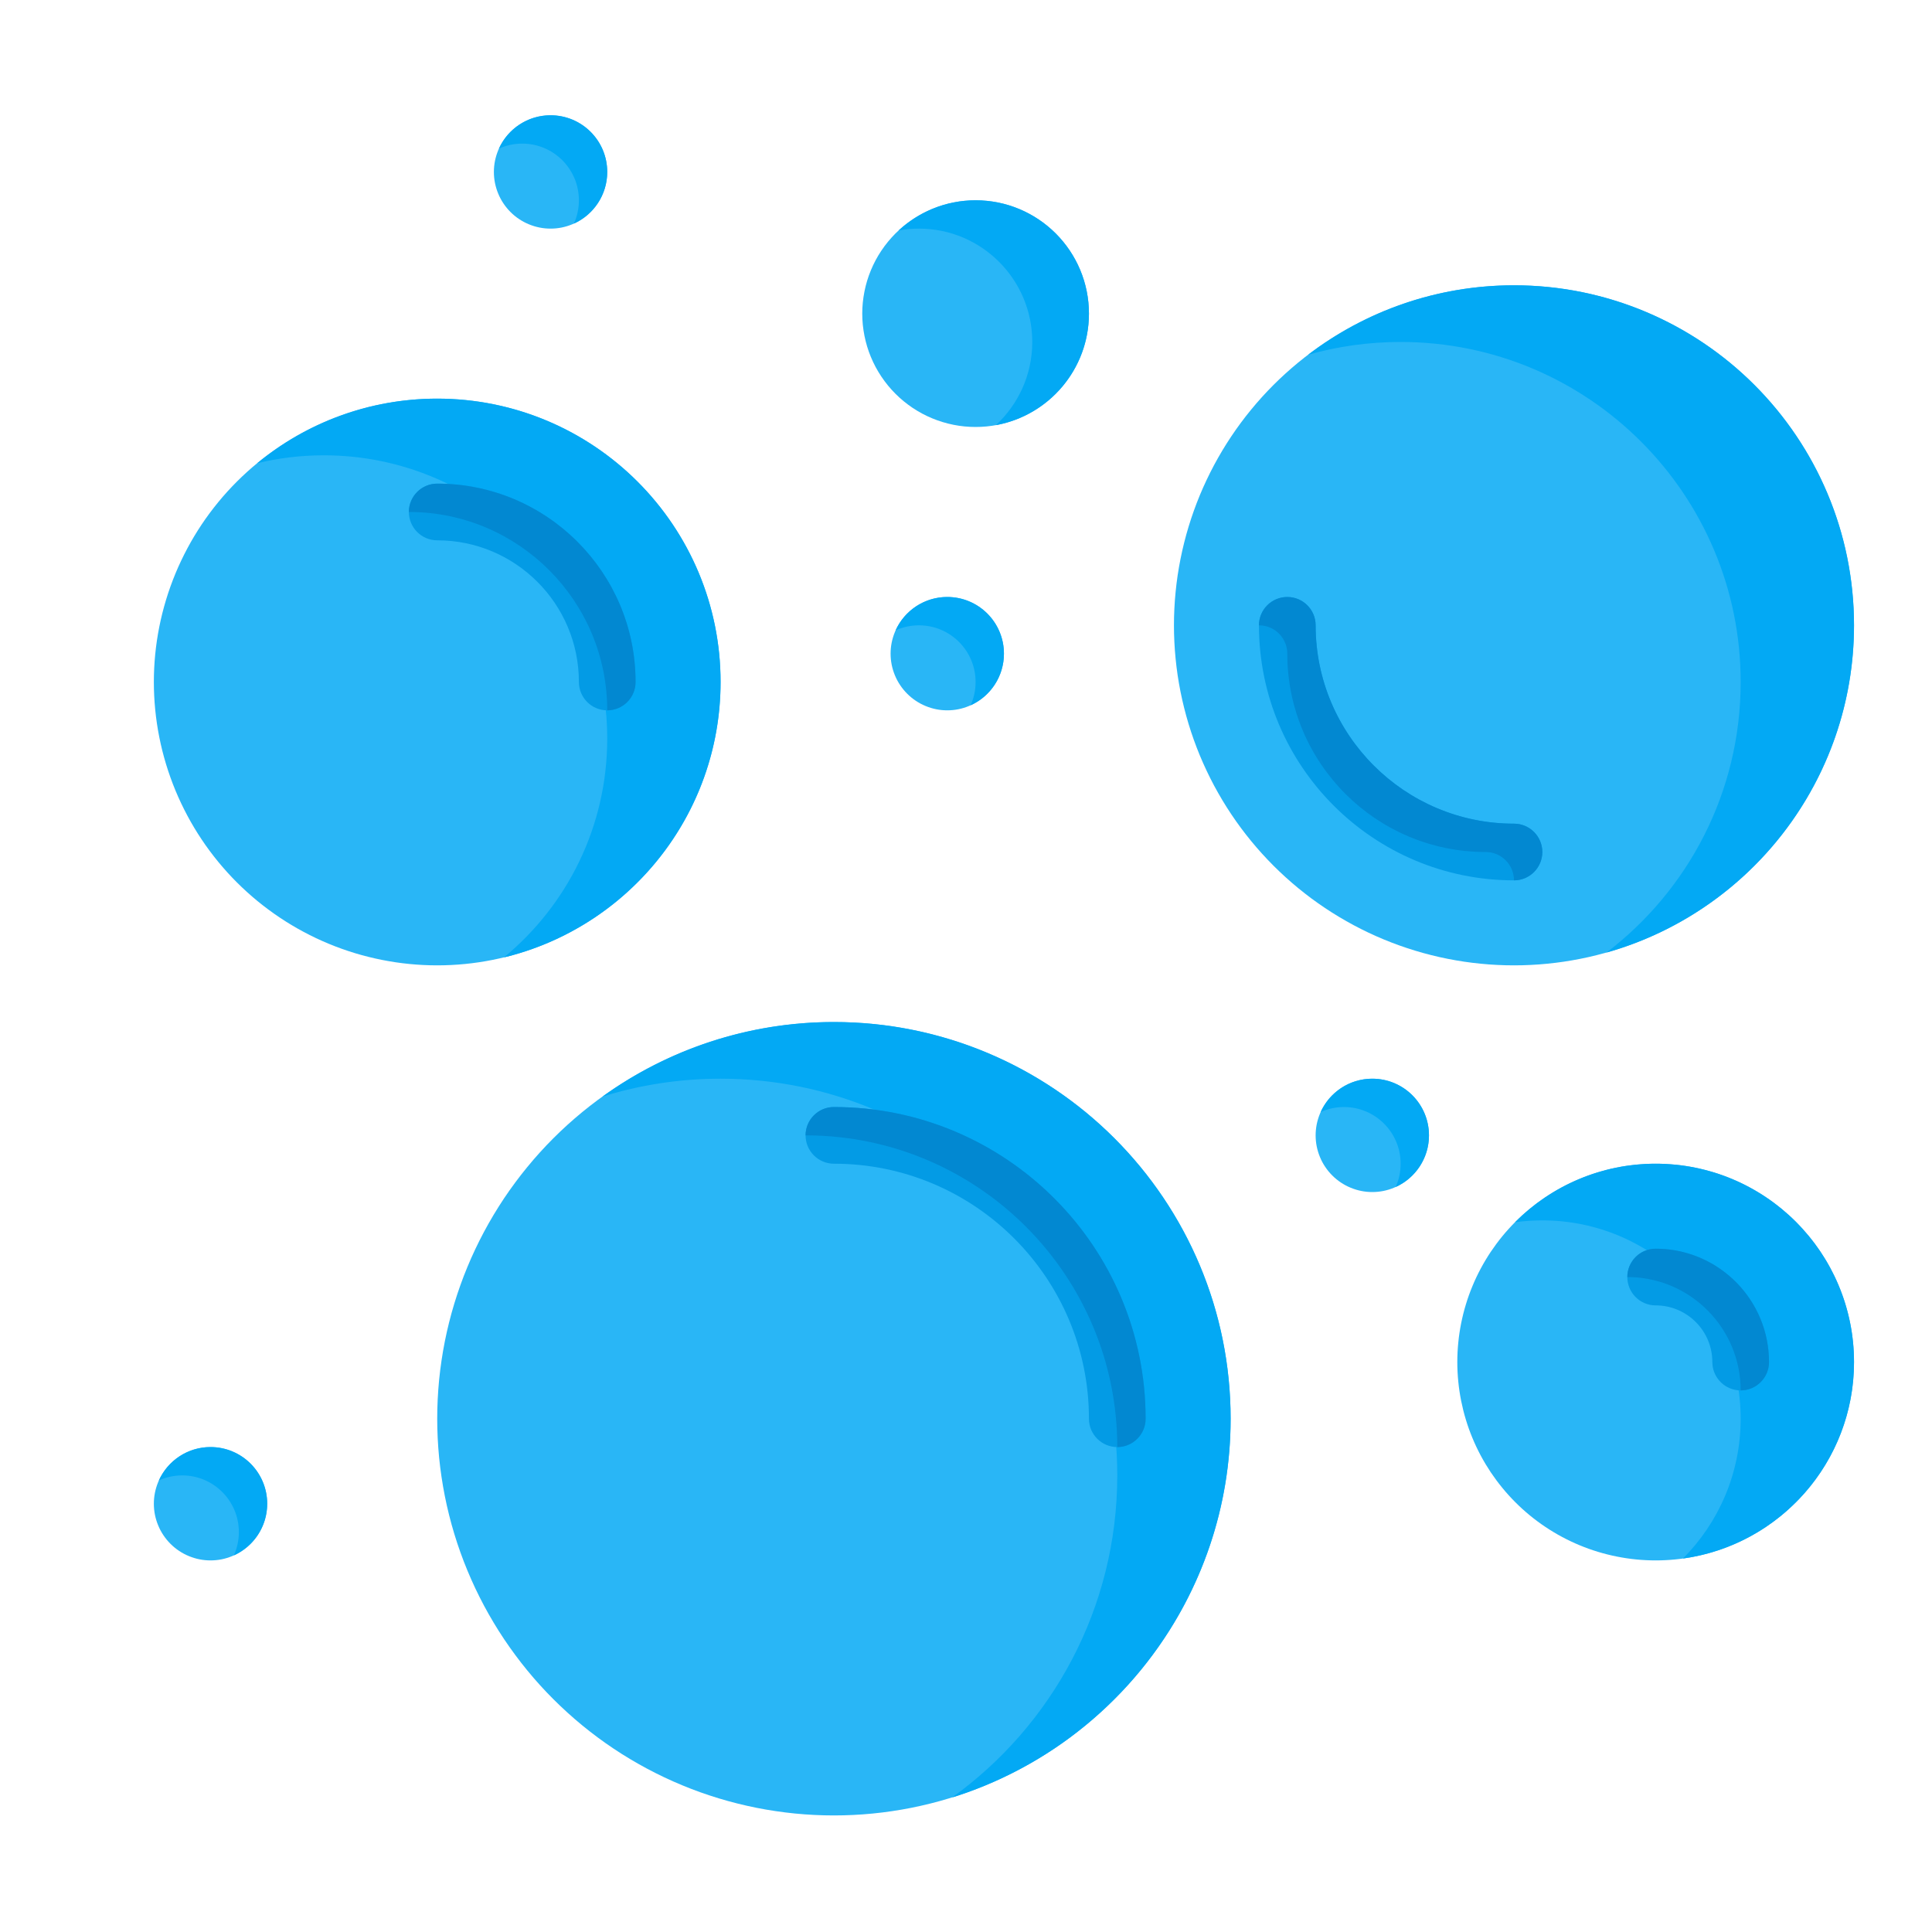 <svg xmlns="http://www.w3.org/2000/svg" xmlns:xlink="http://www.w3.org/1999/xlink" width="500" zoomAndPan="magnify" viewBox="0 0 375 375" height="500" preserveAspectRatio="xMidYMid meet" version="1.0"><defs><clipPath id="df52de0eaa"><path d="M 29.863 77 L 140 77 L 140 188 L 29.863 188 Z M 29.863 77 " clip-rule="nonzero"/></clipPath><clipPath id="497b6f158d"><path d="M 227 55 L 359.863 55 L 359.863 188 L 227 188 Z M 227 55 " clip-rule="nonzero"/></clipPath><clipPath id="1c14a84144"><path d="M 253 55 L 359.863 55 L 359.863 185 L 253 185 Z M 253 55 " clip-rule="nonzero"/></clipPath><clipPath id="655d7b816e"><path d="M 84 198 L 239 198 L 239 352.375 L 84 352.375 Z M 84 198 " clip-rule="nonzero"/></clipPath><clipPath id="d416868dab"><path d="M 282 225 L 359.863 225 L 359.863 303 L 282 303 Z M 282 225 " clip-rule="nonzero"/></clipPath><clipPath id="890e4dbe87"><path d="M 294 225 L 359.863 225 L 359.863 303 L 294 303 Z M 294 225 " clip-rule="nonzero"/></clipPath><clipPath id="f56bbf0868"><path d="M 29.863 280 L 52 280 L 52 303 L 29.863 303 Z M 29.863 280 " clip-rule="nonzero"/></clipPath><clipPath id="65ae574937"><path d="M 95 22.375 L 118 22.375 L 118 45 L 95 45 Z M 95 22.375 " clip-rule="nonzero"/></clipPath><clipPath id="1c2862400a"><path d="M 96 22.375 L 118 22.375 L 118 44 L 96 44 Z M 96 22.375 " clip-rule="nonzero"/></clipPath></defs><g clip-path="url(#df52de0eaa)"><path fill="#29b6f6" d="M 139.863 132.375 C 139.863 134.176 139.777 135.973 139.602 137.766 C 139.422 139.559 139.16 141.336 138.809 143.105 C 138.457 144.871 138.02 146.617 137.496 148.34 C 136.973 150.062 136.367 151.758 135.68 153.422 C 134.988 155.086 134.219 156.711 133.371 158.301 C 132.52 159.891 131.598 161.434 130.594 162.93 C 129.594 164.43 128.523 165.875 127.379 167.266 C 126.238 168.66 125.027 169.992 123.754 171.266 C 122.48 172.539 121.148 173.746 119.758 174.891 C 118.363 176.031 116.918 177.105 115.422 178.105 C 113.922 179.105 112.379 180.031 110.793 180.879 C 109.203 181.73 107.578 182.5 105.914 183.188 C 104.25 183.879 102.555 184.484 100.832 185.008 C 99.105 185.527 97.363 185.965 95.594 186.316 C 93.828 186.668 92.047 186.934 90.254 187.109 C 88.465 187.285 86.664 187.375 84.863 187.375 C 83.062 187.375 81.266 187.285 79.473 187.109 C 77.68 186.934 75.902 186.668 74.133 186.316 C 72.367 185.965 70.621 185.527 68.898 185.008 C 67.176 184.484 65.48 183.879 63.816 183.188 C 62.152 182.5 60.527 181.73 58.938 180.879 C 57.348 180.031 55.805 179.105 54.309 178.105 C 52.812 177.105 51.367 176.031 49.973 174.891 C 48.582 173.746 47.246 172.539 45.973 171.266 C 44.699 169.992 43.492 168.66 42.348 167.266 C 41.207 165.875 40.133 164.43 39.133 162.93 C 38.133 161.434 37.207 159.891 36.359 158.301 C 35.512 156.711 34.742 155.086 34.051 153.422 C 33.363 151.758 32.758 150.062 32.234 148.34 C 31.711 146.617 31.273 144.871 30.922 143.105 C 30.57 141.336 30.305 139.559 30.129 137.766 C 29.953 135.973 29.863 134.176 29.863 132.375 C 29.863 130.574 29.953 128.777 30.129 126.984 C 30.305 125.191 30.57 123.41 30.922 121.645 C 31.273 119.879 31.711 118.133 32.234 116.41 C 32.758 114.684 33.363 112.992 34.051 111.328 C 34.742 109.664 35.512 108.035 36.359 106.449 C 37.207 104.859 38.133 103.316 39.133 101.816 C 40.133 100.32 41.207 98.875 42.348 97.484 C 43.492 96.09 44.699 94.758 45.973 93.484 C 47.246 92.211 48.582 91 49.973 89.859 C 51.367 88.715 52.812 87.645 54.309 86.645 C 55.805 85.645 57.348 84.719 58.938 83.867 C 60.527 83.02 62.152 82.25 63.816 81.562 C 65.48 80.871 67.176 80.266 68.898 79.742 C 70.621 79.219 72.367 78.781 74.133 78.43 C 75.902 78.078 77.68 77.816 79.473 77.641 C 81.266 77.461 83.062 77.375 84.863 77.375 C 86.664 77.375 88.465 77.461 90.254 77.641 C 92.047 77.816 93.828 78.078 95.594 78.43 C 97.363 78.781 99.105 79.219 100.832 79.742 C 102.555 80.266 104.25 80.871 105.914 81.562 C 107.578 82.25 109.203 83.02 110.793 83.867 C 112.379 84.719 113.922 85.645 115.422 86.645 C 116.918 87.645 118.363 88.715 119.758 89.859 C 121.148 91 122.48 92.211 123.754 93.484 C 125.027 94.758 126.238 96.09 127.379 97.484 C 128.523 98.875 129.594 100.32 130.594 101.816 C 131.598 103.316 132.52 104.859 133.371 106.449 C 134.219 108.035 134.988 109.664 135.68 111.328 C 136.367 112.992 136.973 114.684 137.496 116.41 C 138.02 118.133 138.457 119.879 138.809 121.645 C 139.16 123.41 139.422 125.191 139.602 126.984 C 139.777 128.777 139.863 130.574 139.863 132.375 Z M 139.863 132.375 " fill-opacity="1" fill-rule="nonzero"/></g><path fill="#03a9f4" d="M 49.93 89.91 C 59.434 82.078 71.605 77.375 84.863 77.375 C 115.219 77.375 139.863 102.02 139.863 132.375 C 139.863 158.273 121.922 180.016 97.801 185.84 C 110.051 175.746 117.863 160.469 117.863 143.375 C 117.863 113.02 93.219 88.375 62.863 88.375 C 58.41 88.375 54.074 88.906 49.93 89.91 Z M 49.93 89.91 " fill-opacity="1" fill-rule="evenodd"/><g clip-path="url(#497b6f158d)"><path fill="#29b6f6" d="M 359.863 121.375 C 359.863 122.453 359.84 123.535 359.785 124.613 C 359.73 125.691 359.652 126.77 359.547 127.844 C 359.441 128.918 359.309 129.988 359.148 131.059 C 358.992 132.129 358.809 133.191 358.598 134.25 C 358.387 135.309 358.148 136.363 357.887 137.41 C 357.625 138.457 357.336 139.5 357.023 140.531 C 356.711 141.566 356.371 142.594 356.008 143.609 C 355.645 144.625 355.254 145.633 354.84 146.633 C 354.426 147.629 353.988 148.617 353.527 149.594 C 353.066 150.57 352.582 151.535 352.07 152.488 C 351.562 153.438 351.031 154.379 350.477 155.305 C 349.918 156.23 349.34 157.145 348.742 158.043 C 348.141 158.941 347.52 159.824 346.875 160.691 C 346.234 161.559 345.57 162.41 344.883 163.246 C 344.199 164.078 343.492 164.898 342.766 165.699 C 342.043 166.496 341.297 167.281 340.535 168.043 C 339.77 168.809 338.988 169.551 338.188 170.277 C 337.387 171.004 336.57 171.707 335.734 172.395 C 334.898 173.078 334.047 173.742 333.18 174.387 C 332.312 175.031 331.43 175.652 330.531 176.25 C 329.633 176.852 328.723 177.43 327.797 177.984 C 326.867 178.539 325.93 179.07 324.977 179.582 C 324.023 180.09 323.059 180.574 322.082 181.039 C 321.105 181.5 320.121 181.938 319.121 182.352 C 318.125 182.766 317.117 183.152 316.098 183.516 C 315.082 183.879 314.059 184.219 313.023 184.531 C 311.988 184.848 310.949 185.133 309.902 185.395 C 308.855 185.66 307.801 185.895 306.742 186.105 C 305.68 186.316 304.617 186.5 303.551 186.66 C 302.48 186.82 301.41 186.949 300.332 187.055 C 299.258 187.164 298.184 187.242 297.102 187.293 C 296.023 187.348 294.945 187.375 293.863 187.375 C 292.785 187.375 291.703 187.348 290.625 187.293 C 289.547 187.242 288.469 187.164 287.395 187.055 C 286.32 186.949 285.25 186.82 284.18 186.66 C 283.113 186.5 282.047 186.316 280.988 186.105 C 279.93 185.895 278.875 185.66 277.828 185.395 C 276.781 185.133 275.738 184.848 274.707 184.531 C 273.672 184.219 272.648 183.879 271.629 183.516 C 270.613 183.152 269.605 182.766 268.609 182.352 C 267.609 181.938 266.621 181.5 265.645 181.039 C 264.668 180.574 263.707 180.09 262.754 179.582 C 261.801 179.07 260.859 178.539 259.934 177.984 C 259.008 177.43 258.094 176.852 257.195 176.25 C 256.301 175.652 255.418 175.031 254.547 174.387 C 253.68 173.742 252.828 173.078 251.996 172.395 C 251.16 171.707 250.344 171.004 249.543 170.277 C 248.742 169.551 247.961 168.809 247.195 168.043 C 246.434 167.281 245.688 166.496 244.961 165.695 C 244.238 164.898 243.531 164.078 242.848 163.246 C 242.16 162.41 241.496 161.559 240.852 160.691 C 240.211 159.824 239.586 158.941 238.988 158.043 C 238.387 157.145 237.809 156.23 237.254 155.305 C 236.699 154.379 236.168 153.438 235.656 152.488 C 235.148 151.535 234.664 150.57 234.203 149.594 C 233.738 148.617 233.301 147.629 232.887 146.633 C 232.477 145.633 232.086 144.625 231.723 143.609 C 231.359 142.594 231.02 141.566 230.707 140.531 C 230.395 139.5 230.105 138.457 229.844 137.41 C 229.582 136.363 229.344 135.309 229.133 134.25 C 228.922 133.191 228.738 132.129 228.578 131.059 C 228.422 129.988 228.289 128.918 228.184 127.844 C 228.078 126.77 227.996 125.691 227.945 124.613 C 227.891 123.535 227.863 122.453 227.863 121.375 C 227.863 120.293 227.891 119.215 227.945 118.137 C 227.996 117.059 228.078 115.98 228.184 114.906 C 228.289 113.832 228.422 112.758 228.578 111.691 C 228.738 110.621 228.922 109.559 229.133 108.5 C 229.344 107.438 229.582 106.387 229.844 105.336 C 230.105 104.289 230.395 103.25 230.707 102.215 C 231.02 101.184 231.359 100.156 231.723 99.141 C 232.086 98.121 232.477 97.113 232.887 96.117 C 233.301 95.121 233.738 94.133 234.203 93.156 C 234.664 92.18 235.148 91.215 235.656 90.262 C 236.168 89.309 236.699 88.371 237.254 87.445 C 237.809 86.516 238.387 85.605 238.988 84.707 C 239.586 83.809 240.211 82.926 240.852 82.059 C 241.496 81.191 242.16 80.34 242.848 79.504 C 243.531 78.668 244.238 77.852 244.961 77.051 C 245.688 76.25 246.434 75.469 247.195 74.707 C 247.961 73.941 248.742 73.195 249.543 72.473 C 250.344 71.746 251.16 71.039 251.996 70.355 C 252.828 69.672 253.68 69.008 254.547 68.363 C 255.418 67.719 256.301 67.098 257.195 66.496 C 258.094 65.898 259.008 65.32 259.934 64.766 C 260.859 64.207 261.801 63.676 262.754 63.168 C 263.707 62.66 264.668 62.172 265.645 61.711 C 266.621 61.25 267.609 60.812 268.609 60.398 C 269.605 59.984 270.613 59.598 271.629 59.234 C 272.648 58.867 273.672 58.531 274.707 58.215 C 275.738 57.902 276.781 57.613 277.828 57.352 C 278.875 57.09 279.93 56.852 280.988 56.641 C 282.047 56.434 283.113 56.246 284.18 56.09 C 285.25 55.93 286.32 55.797 287.395 55.691 C 288.469 55.586 289.547 55.508 290.625 55.453 C 291.703 55.402 292.785 55.375 293.863 55.375 C 294.945 55.375 296.023 55.402 297.102 55.453 C 298.184 55.508 299.258 55.586 300.332 55.691 C 301.41 55.797 302.48 55.93 303.551 56.09 C 304.617 56.246 305.68 56.434 306.742 56.641 C 307.801 56.852 308.855 57.09 309.902 57.352 C 310.949 57.613 311.988 57.902 313.023 58.215 C 314.059 58.531 315.082 58.867 316.098 59.234 C 317.117 59.598 318.125 59.984 319.121 60.398 C 320.121 60.812 321.105 61.25 322.082 61.711 C 323.059 62.172 324.023 62.66 324.977 63.168 C 325.93 63.676 326.867 64.207 327.797 64.766 C 328.723 65.32 329.633 65.898 330.531 66.496 C 331.43 67.098 332.312 67.719 333.18 68.363 C 334.047 69.008 334.898 69.672 335.734 70.355 C 336.57 71.039 337.387 71.746 338.188 72.473 C 338.988 73.195 339.77 73.941 340.535 74.707 C 341.297 75.469 342.043 76.25 342.766 77.051 C 343.492 77.852 344.199 78.668 344.883 79.504 C 345.57 80.34 346.234 81.191 346.875 82.059 C 347.52 82.926 348.141 83.809 348.742 84.707 C 349.34 85.605 349.918 86.516 350.477 87.445 C 351.031 88.371 351.562 89.309 352.07 90.262 C 352.582 91.215 353.066 92.18 353.527 93.156 C 353.988 94.133 354.426 95.121 354.84 96.117 C 355.254 97.113 355.645 98.121 356.008 99.141 C 356.371 100.156 356.711 101.184 357.023 102.215 C 357.336 103.25 357.625 104.289 357.887 105.336 C 358.148 106.387 358.387 107.438 358.598 108.5 C 358.809 109.559 358.992 110.621 359.148 111.691 C 359.309 112.758 359.441 113.832 359.547 114.906 C 359.652 115.98 359.73 117.059 359.785 118.137 C 359.84 119.215 359.863 120.293 359.863 121.375 Z M 359.863 121.375 " fill-opacity="1" fill-rule="nonzero"/></g><g clip-path="url(#1c14a84144)"><path fill="#03a9f4" d="M 253.918 68.848 C 265.008 60.395 278.855 55.375 293.863 55.375 C 330.293 55.375 359.863 84.949 359.863 121.375 C 359.863 151.582 339.531 177.074 311.812 184.898 C 327.645 172.836 337.863 153.793 337.863 132.375 C 337.863 95.949 308.293 66.375 271.863 66.375 C 265.645 66.375 259.621 67.238 253.918 68.848 Z M 253.918 68.848 " fill-opacity="1" fill-rule="evenodd"/></g><g clip-path="url(#655d7b816e)"><path fill="#29b6f6" d="M 238.863 275.375 C 238.863 276.633 238.832 277.895 238.773 279.152 C 238.711 280.41 238.617 281.668 238.492 282.922 C 238.371 284.176 238.215 285.426 238.031 286.672 C 237.848 287.918 237.633 289.16 237.387 290.395 C 237.141 291.633 236.863 292.863 236.559 294.082 C 236.25 295.305 235.914 296.52 235.551 297.727 C 235.184 298.934 234.789 300.129 234.363 301.316 C 233.938 302.5 233.484 303.676 233.004 304.84 C 232.52 306.004 232.012 307.156 231.473 308.297 C 230.934 309.434 230.367 310.559 229.773 311.672 C 229.18 312.785 228.559 313.879 227.91 314.961 C 227.262 316.043 226.59 317.105 225.887 318.152 C 225.188 319.199 224.461 320.23 223.711 321.242 C 222.961 322.254 222.188 323.25 221.387 324.223 C 220.586 325.195 219.766 326.152 218.918 327.086 C 218.07 328.02 217.203 328.93 216.312 329.82 C 215.422 330.711 214.508 331.582 213.574 332.426 C 212.641 333.273 211.688 334.098 210.715 334.895 C 209.738 335.695 208.746 336.469 207.734 337.223 C 206.723 337.973 205.691 338.699 204.645 339.398 C 203.598 340.098 202.531 340.773 201.449 341.418 C 200.371 342.066 199.273 342.688 198.164 343.281 C 197.051 343.875 195.926 344.441 194.785 344.98 C 193.648 345.52 192.496 346.031 191.332 346.512 C 190.168 346.996 188.992 347.449 187.805 347.875 C 186.617 348.297 185.422 348.691 184.215 349.059 C 183.012 349.426 181.797 349.762 180.574 350.066 C 179.352 350.371 178.121 350.648 176.887 350.895 C 175.652 351.141 174.41 351.355 173.164 351.539 C 171.918 351.727 170.668 351.879 169.41 352.004 C 168.156 352.129 166.902 352.219 165.645 352.281 C 164.383 352.344 163.125 352.375 161.863 352.375 C 160.605 352.375 159.344 352.344 158.086 352.281 C 156.828 352.219 155.57 352.129 154.316 352.004 C 153.062 351.879 151.812 351.727 150.566 351.539 C 149.32 351.355 148.078 351.141 146.844 350.895 C 145.605 350.648 144.379 350.371 143.156 350.066 C 141.934 349.762 140.719 349.426 139.512 349.059 C 138.309 348.691 137.109 348.297 135.926 347.875 C 134.738 347.449 133.562 346.996 132.398 346.512 C 131.234 346.031 130.082 345.52 128.941 344.98 C 127.805 344.441 126.68 343.875 125.566 343.281 C 124.457 342.688 123.359 342.066 122.277 341.418 C 121.199 340.773 120.133 340.098 119.086 339.398 C 118.039 338.699 117.008 337.973 115.996 337.223 C 114.984 336.469 113.992 335.695 113.016 334.895 C 112.043 334.098 111.09 333.273 110.156 332.426 C 109.223 331.582 108.309 330.711 107.418 329.82 C 106.527 328.93 105.656 328.02 104.812 327.086 C 103.965 326.152 103.141 325.195 102.344 324.223 C 101.543 323.25 100.77 322.254 100.02 321.242 C 99.266 320.23 98.543 319.199 97.84 318.152 C 97.141 317.105 96.469 316.043 95.82 314.961 C 95.172 313.879 94.551 312.785 93.957 311.672 C 93.363 310.559 92.797 309.434 92.258 308.297 C 91.719 307.156 91.207 306.004 90.727 304.84 C 90.242 303.676 89.789 302.5 89.367 301.316 C 88.941 300.129 88.547 298.934 88.18 297.727 C 87.816 296.52 87.477 295.305 87.172 294.082 C 86.867 292.863 86.59 291.633 86.344 290.395 C 86.098 289.16 85.883 287.918 85.699 286.672 C 85.512 285.426 85.359 284.176 85.234 282.922 C 85.113 281.668 85.02 280.41 84.957 279.152 C 84.895 277.895 84.863 276.633 84.863 275.375 C 84.863 274.113 84.895 272.855 84.957 271.598 C 85.02 270.336 85.113 269.082 85.234 267.828 C 85.359 266.574 85.512 265.324 85.699 264.074 C 85.883 262.828 86.098 261.59 86.344 260.352 C 86.59 259.117 86.867 257.887 87.172 256.664 C 87.477 255.441 87.816 254.227 88.18 253.023 C 88.547 251.816 88.941 250.621 89.367 249.434 C 89.789 248.246 90.242 247.07 90.727 245.906 C 91.207 244.742 91.719 243.59 92.258 242.453 C 92.797 241.312 93.363 240.188 93.957 239.078 C 94.551 237.965 95.172 236.871 95.82 235.789 C 96.469 234.707 97.141 233.645 97.84 232.594 C 98.543 231.547 99.266 230.52 100.02 229.504 C 100.77 228.492 101.543 227.5 102.344 226.527 C 103.141 225.551 103.965 224.598 104.812 223.664 C 105.656 222.73 106.527 221.816 107.418 220.926 C 108.309 220.035 109.223 219.168 110.156 218.32 C 111.09 217.477 112.043 216.652 113.016 215.852 C 113.992 215.055 114.984 214.277 115.996 213.527 C 117.008 212.777 118.039 212.051 119.086 211.352 C 120.133 210.652 121.199 209.977 122.277 209.328 C 123.359 208.68 124.457 208.059 125.566 207.465 C 126.68 206.871 127.805 206.305 128.941 205.766 C 130.082 205.227 131.234 204.719 132.398 204.234 C 133.562 203.754 134.738 203.301 135.926 202.875 C 137.109 202.449 138.309 202.055 139.512 201.691 C 140.719 201.324 141.934 200.988 143.156 200.684 C 144.379 200.375 145.605 200.102 146.844 199.855 C 148.078 199.609 149.32 199.395 150.566 199.207 C 151.812 199.023 153.062 198.867 154.316 198.746 C 155.57 198.621 156.828 198.527 158.086 198.469 C 159.344 198.406 160.605 198.375 161.863 198.375 C 163.125 198.375 164.383 198.406 165.645 198.469 C 166.902 198.527 168.156 198.621 169.41 198.746 C 170.668 198.867 171.918 199.023 173.164 199.207 C 174.41 199.395 175.652 199.609 176.887 199.855 C 178.121 200.102 179.352 200.375 180.574 200.684 C 181.797 200.988 183.012 201.324 184.215 201.691 C 185.422 202.055 186.617 202.449 187.805 202.875 C 188.992 203.301 190.168 203.754 191.332 204.234 C 192.496 204.719 193.648 205.227 194.785 205.766 C 195.926 206.305 197.051 206.871 198.164 207.465 C 199.273 208.059 200.371 208.68 201.449 209.328 C 202.531 209.977 203.598 210.652 204.645 211.352 C 205.691 212.051 206.723 212.777 207.734 213.527 C 208.746 214.277 209.738 215.055 210.715 215.852 C 211.688 216.652 212.641 217.477 213.574 218.32 C 214.508 219.168 215.422 220.035 216.312 220.926 C 217.203 221.816 218.07 222.73 218.918 223.664 C 219.766 224.598 220.586 225.551 221.387 226.527 C 222.188 227.5 222.961 228.492 223.711 229.504 C 224.461 230.52 225.188 231.547 225.887 232.594 C 226.59 233.645 227.262 234.707 227.91 235.789 C 228.559 236.871 229.18 237.965 229.773 239.078 C 230.367 240.188 230.934 241.312 231.473 242.453 C 232.012 243.59 232.52 244.742 233.004 245.906 C 233.484 247.07 233.938 248.246 234.363 249.434 C 234.789 250.621 235.184 251.816 235.551 253.023 C 235.914 254.227 236.25 255.441 236.559 256.664 C 236.863 257.887 237.141 259.117 237.387 260.352 C 237.633 261.59 237.848 262.828 238.031 264.074 C 238.215 265.324 238.371 266.574 238.492 267.828 C 238.617 269.082 238.711 270.336 238.773 271.598 C 238.832 272.855 238.863 274.113 238.863 275.375 Z M 238.863 275.375 " fill-opacity="1" fill-rule="nonzero"/></g><path fill="#03a9f4" d="M 116.934 212.852 C 129.586 203.742 145.105 198.375 161.863 198.375 C 204.363 198.375 238.863 232.875 238.863 275.375 C 238.863 309.887 216.109 339.125 184.793 348.898 C 204.211 334.918 216.863 312.109 216.863 286.375 C 216.863 243.875 182.363 209.375 139.863 209.375 C 131.879 209.375 124.18 210.59 116.934 212.852 Z M 116.934 212.852 " fill-opacity="1" fill-rule="evenodd"/><g clip-path="url(#d416868dab)"><path fill="#29b6f6" d="M 359.863 264.375 C 359.863 265.637 359.805 266.895 359.68 268.148 C 359.555 269.402 359.371 270.648 359.125 271.887 C 358.879 273.121 358.574 274.344 358.207 275.551 C 357.84 276.758 357.418 277.941 356.934 279.109 C 356.453 280.273 355.914 281.41 355.32 282.523 C 354.723 283.637 354.078 284.715 353.375 285.766 C 352.676 286.812 351.926 287.824 351.125 288.797 C 350.324 289.773 349.48 290.707 348.59 291.598 C 347.695 292.488 346.762 293.336 345.789 294.137 C 344.812 294.934 343.801 295.684 342.754 296.387 C 341.707 297.086 340.625 297.734 339.512 298.328 C 338.402 298.922 337.262 299.461 336.098 299.945 C 334.934 300.426 333.746 300.852 332.539 301.215 C 331.336 301.582 330.113 301.887 328.875 302.133 C 327.641 302.379 326.395 302.566 325.137 302.688 C 323.883 302.812 322.625 302.875 321.363 302.875 C 320.105 302.875 318.848 302.812 317.59 302.688 C 316.336 302.566 315.09 302.379 313.855 302.133 C 312.617 301.887 311.395 301.582 310.188 301.215 C 308.98 300.852 307.797 300.426 306.633 299.945 C 305.465 299.461 304.328 298.922 303.215 298.328 C 302.105 297.734 301.023 297.086 299.977 296.387 C 298.926 295.684 297.914 294.934 296.941 294.137 C 295.965 293.336 295.031 292.488 294.141 291.598 C 293.25 290.707 292.402 289.773 291.605 288.797 C 290.805 287.824 290.055 286.812 289.352 285.766 C 288.652 284.715 288.004 283.637 287.41 282.523 C 286.816 281.41 286.277 280.273 285.797 279.109 C 285.312 277.941 284.887 276.758 284.523 275.551 C 284.156 274.344 283.852 273.121 283.605 271.887 C 283.359 270.648 283.172 269.402 283.051 268.148 C 282.926 266.895 282.863 265.637 282.863 264.375 C 282.863 263.113 282.926 261.855 283.051 260.602 C 283.172 259.348 283.359 258.102 283.605 256.863 C 283.852 255.625 284.156 254.406 284.523 253.199 C 284.887 251.992 285.312 250.805 285.797 249.641 C 286.277 248.477 286.816 247.336 287.41 246.227 C 288.004 245.113 288.652 244.035 289.352 242.984 C 290.055 241.938 290.805 240.926 291.605 239.949 C 292.402 238.977 293.25 238.043 294.141 237.152 C 295.031 236.258 295.965 235.414 296.941 234.613 C 297.914 233.812 298.926 233.062 299.977 232.363 C 301.023 231.664 302.105 231.016 303.215 230.422 C 304.328 229.824 305.465 229.289 306.633 228.805 C 307.797 228.324 308.98 227.898 310.188 227.531 C 311.395 227.168 312.617 226.859 313.855 226.613 C 315.09 226.367 316.336 226.184 317.59 226.059 C 318.848 225.938 320.105 225.875 321.363 225.875 C 322.625 225.875 323.883 225.938 325.137 226.059 C 326.395 226.184 327.641 226.367 328.875 226.613 C 330.113 226.859 331.336 227.168 332.539 227.531 C 333.746 227.898 334.934 228.324 336.098 228.805 C 337.262 229.289 338.402 229.824 339.512 230.422 C 340.625 231.016 341.707 231.664 342.754 232.363 C 343.801 233.062 344.812 233.812 345.789 234.613 C 346.762 235.414 347.695 236.258 348.59 237.152 C 349.48 238.043 350.324 238.977 351.125 239.949 C 351.926 240.926 352.676 241.938 353.375 242.984 C 354.078 244.035 354.723 245.113 355.32 246.227 C 355.914 247.336 356.453 248.477 356.934 249.641 C 357.418 250.805 357.84 251.992 358.207 253.199 C 358.574 254.406 358.879 255.625 359.125 256.863 C 359.371 258.102 359.555 259.348 359.68 260.602 C 359.805 261.855 359.863 263.113 359.863 264.375 Z M 359.863 264.375 " fill-opacity="1" fill-rule="nonzero"/></g><g clip-path="url(#890e4dbe87)"><path fill="#03a9f4" d="M 294.066 237.238 C 301.043 230.219 310.699 225.875 321.363 225.875 C 342.609 225.875 359.863 243.129 359.863 264.375 C 359.863 283.828 345.41 299.926 326.66 302.512 C 333.586 295.547 337.863 285.957 337.863 275.375 C 337.863 254.129 320.609 236.875 299.363 236.875 C 297.566 236.875 295.801 236.996 294.066 237.238 Z M 294.066 237.238 " fill-opacity="1" fill-rule="evenodd"/></g><path fill="#039be5" d="M 84.863 104.875 C 100.043 104.875 112.363 117.195 112.363 132.375 C 112.363 135.41 114.828 137.875 117.863 137.875 C 120.902 137.875 123.363 135.41 123.363 132.375 C 123.363 111.129 106.109 93.875 84.863 93.875 C 81.828 93.875 79.363 96.34 79.363 99.375 C 79.363 102.41 81.828 104.875 84.863 104.875 Z M 84.863 104.875 " fill-opacity="1" fill-rule="evenodd"/><path fill="#0288d1" d="M 79.363 99.375 L 79.613 99.375 C 100.75 99.508 117.863 116.711 117.863 137.875 L 117.938 137.875 C 120.938 137.836 123.363 135.387 123.363 132.375 C 123.363 111.129 106.109 93.875 84.863 93.875 C 81.828 93.875 79.363 96.34 79.363 99.375 Z M 79.363 99.375 " fill-opacity="1" fill-rule="evenodd"/><path fill="#039be5" d="M 293.863 159.875 C 272.617 159.875 255.363 142.621 255.363 121.375 C 255.363 118.34 252.902 115.875 249.863 115.875 C 246.828 115.875 244.363 118.34 244.363 121.375 C 244.363 148.691 266.547 170.875 293.863 170.875 C 296.902 170.875 299.363 168.41 299.363 165.375 C 299.363 162.34 296.902 159.875 293.863 159.875 Z M 293.863 159.875 " fill-opacity="1" fill-rule="evenodd"/><path fill="#0288d1" d="M 244.363 121.375 L 244.438 121.375 C 247.438 121.414 249.863 123.859 249.863 126.875 C 249.863 148.121 267.117 165.375 288.363 165.375 C 291.402 165.375 293.863 167.84 293.863 170.875 C 296.902 170.875 299.363 168.41 299.363 165.375 C 299.363 162.34 296.902 159.875 293.863 159.875 C 272.617 159.875 255.363 142.621 255.363 121.375 C 255.363 118.34 252.902 115.875 249.863 115.875 C 246.828 115.875 244.363 118.34 244.363 121.375 Z M 244.363 121.375 " fill-opacity="1" fill-rule="evenodd"/><path fill="#039be5" d="M 161.863 225.875 C 189.184 225.875 211.363 248.055 211.363 275.375 C 211.363 278.41 213.828 280.875 216.863 280.875 C 219.902 280.875 222.363 278.41 222.363 275.375 C 222.363 241.984 195.254 214.875 161.863 214.875 C 158.828 214.875 156.363 217.34 156.363 220.375 C 156.363 223.41 158.828 225.875 161.863 225.875 Z M 161.863 225.875 " fill-opacity="1" fill-rule="evenodd"/><path fill="#0288d1" d="M 156.363 220.375 L 156.754 220.375 C 189.965 220.582 216.863 247.617 216.863 280.875 L 217.008 280.875 C 219.977 280.797 222.363 278.359 222.363 275.375 C 222.363 241.984 195.254 214.875 161.863 214.875 C 158.828 214.875 156.363 217.34 156.363 220.375 Z M 156.363 220.375 " fill-opacity="1" fill-rule="evenodd"/><path fill="#039be5" d="M 321.93 242.379 L 321.363 242.375 C 318.328 242.375 315.863 244.84 315.863 247.875 C 315.863 250.91 318.328 253.375 321.363 253.375 C 327.246 253.375 332.059 258 332.348 263.809 L 332.371 264.656 C 332.52 267.562 334.922 269.875 337.863 269.875 C 340.902 269.875 343.363 267.41 343.363 264.375 C 343.363 252.422 333.812 242.684 321.93 242.379 Z M 321.93 242.379 " fill-opacity="1" fill-rule="evenodd"/><path fill="#0288d1" d="M 315.863 247.875 L 316.43 247.879 C 328.312 248.184 337.863 257.922 337.863 269.875 L 337.938 269.875 C 340.938 269.836 343.363 267.387 343.363 264.375 C 343.363 252.422 333.812 242.684 321.93 242.379 L 321.363 242.375 C 318.328 242.375 315.863 244.84 315.863 247.875 Z M 315.863 247.875 " fill-opacity="1" fill-rule="evenodd"/><path fill="#29b6f6" d="M 211.363 60.875 C 211.363 61.594 211.328 62.312 211.258 63.031 C 211.188 63.746 211.082 64.461 210.941 65.168 C 210.801 65.871 210.625 66.57 210.418 67.262 C 210.207 67.949 209.965 68.629 209.691 69.293 C 209.414 69.961 209.105 70.609 208.766 71.246 C 208.426 71.879 208.059 72.496 207.656 73.098 C 207.258 73.695 206.828 74.273 206.371 74.832 C 205.914 75.387 205.43 75.922 204.922 76.43 C 204.41 76.941 203.879 77.422 203.32 77.879 C 202.766 78.336 202.188 78.766 201.586 79.168 C 200.988 79.566 200.371 79.938 199.734 80.277 C 199.102 80.617 198.449 80.926 197.785 81.199 C 197.117 81.477 196.441 81.719 195.75 81.926 C 195.062 82.137 194.363 82.312 193.656 82.453 C 192.949 82.594 192.238 82.699 191.52 82.77 C 190.805 82.84 190.086 82.875 189.363 82.875 C 188.645 82.875 187.926 82.84 187.207 82.77 C 186.492 82.699 185.781 82.594 185.074 82.453 C 184.367 82.312 183.668 82.137 182.977 81.926 C 182.289 81.719 181.609 81.477 180.945 81.199 C 180.281 80.926 179.629 80.617 178.992 80.277 C 178.359 79.938 177.742 79.566 177.141 79.168 C 176.543 78.766 175.965 78.336 175.406 77.879 C 174.852 77.422 174.316 76.941 173.809 76.43 C 173.301 75.922 172.816 75.387 172.359 74.832 C 171.902 74.273 171.473 73.695 171.074 73.098 C 170.672 72.496 170.301 71.879 169.961 71.246 C 169.621 70.609 169.316 69.961 169.039 69.293 C 168.762 68.629 168.52 67.949 168.312 67.262 C 168.102 66.57 167.93 65.871 167.789 65.168 C 167.648 64.461 167.543 63.746 167.469 63.031 C 167.398 62.312 167.363 61.594 167.363 60.875 C 167.363 60.152 167.398 59.434 167.469 58.719 C 167.543 58 167.648 57.289 167.789 56.582 C 167.93 55.875 168.102 55.176 168.312 54.488 C 168.52 53.797 168.762 53.121 169.039 52.457 C 169.316 51.789 169.621 51.141 169.961 50.504 C 170.301 49.867 170.672 49.25 171.074 48.652 C 171.473 48.051 171.902 47.477 172.359 46.918 C 172.816 46.359 173.301 45.828 173.809 45.316 C 174.316 44.809 174.852 44.324 175.406 43.867 C 175.965 43.41 176.543 42.98 177.141 42.582 C 177.742 42.184 178.359 41.812 178.992 41.473 C 179.629 41.133 180.281 40.824 180.945 40.551 C 181.609 40.273 182.289 40.031 182.977 39.82 C 183.668 39.613 184.367 39.438 185.074 39.297 C 185.781 39.156 186.492 39.051 187.207 38.98 C 187.926 38.91 188.645 38.875 189.363 38.875 C 190.086 38.875 190.805 38.91 191.52 38.98 C 192.238 39.051 192.949 39.156 193.656 39.297 C 194.363 39.438 195.062 39.613 195.75 39.82 C 196.441 40.031 197.117 40.273 197.785 40.551 C 198.449 40.824 199.102 41.133 199.734 41.473 C 200.371 41.812 200.988 42.184 201.586 42.582 C 202.188 42.98 202.766 43.41 203.32 43.867 C 203.879 44.324 204.41 44.809 204.922 45.316 C 205.43 45.828 205.914 46.359 206.371 46.918 C 206.828 47.477 207.258 48.051 207.656 48.652 C 208.059 49.25 208.426 49.867 208.766 50.504 C 209.105 51.141 209.414 51.789 209.691 52.457 C 209.965 53.121 210.207 53.797 210.418 54.488 C 210.625 55.176 210.801 55.875 210.941 56.582 C 211.082 57.289 211.188 58 211.258 58.719 C 211.328 59.434 211.363 60.152 211.363 60.875 Z M 211.363 60.875 " fill-opacity="1" fill-rule="nonzero"/><path fill="#03a9f4" d="M 174.434 44.727 C 178.355 41.098 183.602 38.875 189.363 38.875 C 201.508 38.875 211.363 48.73 211.363 60.875 C 211.363 71.672 203.566 80.664 193.297 82.523 C 197.641 78.5 200.363 72.754 200.363 66.375 C 200.363 54.23 190.508 44.375 178.363 44.375 C 177.023 44.375 175.707 44.496 174.434 44.727 Z M 174.434 44.727 " fill-opacity="1" fill-rule="evenodd"/><path fill="#29b6f6" d="M 277.363 220.375 C 277.363 221.098 277.293 221.812 277.152 222.52 C 277.012 223.23 276.805 223.918 276.527 224.582 C 276.25 225.25 275.91 225.887 275.512 226.484 C 275.109 227.086 274.652 227.641 274.145 228.152 C 273.633 228.664 273.078 229.121 272.477 229.52 C 271.875 229.922 271.242 230.262 270.574 230.535 C 269.906 230.812 269.219 231.023 268.512 231.164 C 267.801 231.305 267.086 231.375 266.363 231.375 C 265.641 231.375 264.926 231.305 264.219 231.164 C 263.512 231.023 262.824 230.812 262.156 230.535 C 261.488 230.262 260.855 229.922 260.254 229.52 C 259.652 229.121 259.098 228.664 258.586 228.152 C 258.074 227.641 257.621 227.086 257.219 226.484 C 256.816 225.887 256.477 225.25 256.203 224.582 C 255.926 223.918 255.719 223.23 255.574 222.52 C 255.434 221.812 255.363 221.098 255.363 220.375 C 255.363 219.652 255.434 218.938 255.574 218.227 C 255.719 217.52 255.926 216.832 256.203 216.164 C 256.477 215.496 256.816 214.863 257.219 214.262 C 257.621 213.664 258.074 213.105 258.586 212.598 C 259.098 212.086 259.652 211.629 260.254 211.227 C 260.855 210.828 261.488 210.488 262.156 210.211 C 262.824 209.934 263.512 209.727 264.219 209.586 C 264.926 209.445 265.641 209.375 266.363 209.375 C 267.086 209.375 267.801 209.445 268.512 209.586 C 269.219 209.727 269.906 209.934 270.574 210.211 C 271.242 210.488 271.875 210.828 272.477 211.227 C 273.078 211.629 273.633 212.086 274.145 212.598 C 274.652 213.105 275.109 213.664 275.512 214.262 C 275.91 214.863 276.25 215.496 276.527 216.164 C 276.805 216.832 277.012 217.52 277.152 218.227 C 277.293 218.938 277.363 219.652 277.363 220.375 Z M 277.363 220.375 " fill-opacity="1" fill-rule="nonzero"/><path fill="#03a9f4" d="M 256.34 215.848 C 258.066 212.031 261.902 209.375 266.363 209.375 C 272.438 209.375 277.363 214.301 277.363 220.375 C 277.363 224.836 274.707 228.676 270.891 230.402 C 271.52 229.02 271.863 227.484 271.863 225.875 C 271.863 219.801 266.938 214.875 260.863 214.875 C 259.254 214.875 257.719 215.223 256.34 215.848 Z M 256.34 215.848 " fill-opacity="1" fill-rule="evenodd"/><g clip-path="url(#f56bbf0868)"><path fill="#29b6f6" d="M 51.863 291.875 C 51.863 292.598 51.793 293.312 51.652 294.02 C 51.512 294.73 51.305 295.418 51.027 296.082 C 50.75 296.75 50.414 297.387 50.012 297.984 C 49.609 298.586 49.152 299.141 48.645 299.652 C 48.133 300.164 47.578 300.621 46.977 301.02 C 46.375 301.422 45.742 301.762 45.074 302.035 C 44.406 302.312 43.719 302.523 43.012 302.664 C 42.301 302.805 41.586 302.875 40.863 302.875 C 40.141 302.875 39.426 302.805 38.719 302.664 C 38.012 302.523 37.324 302.312 36.656 302.035 C 35.988 301.762 35.355 301.422 34.754 301.02 C 34.152 300.621 33.598 300.164 33.086 299.652 C 32.574 299.141 32.121 298.586 31.719 297.984 C 31.316 297.387 30.977 296.75 30.703 296.082 C 30.426 295.418 30.219 294.73 30.074 294.02 C 29.934 293.312 29.863 292.598 29.863 291.875 C 29.863 291.152 29.934 290.438 30.074 289.727 C 30.219 289.02 30.426 288.332 30.703 287.664 C 30.977 286.996 31.316 286.363 31.719 285.762 C 32.121 285.164 32.574 284.605 33.086 284.098 C 33.598 283.586 34.152 283.129 34.754 282.727 C 35.355 282.328 35.988 281.988 36.656 281.711 C 37.324 281.434 38.012 281.227 38.719 281.086 C 39.426 280.945 40.141 280.875 40.863 280.875 C 41.586 280.875 42.301 280.945 43.012 281.086 C 43.719 281.227 44.406 281.434 45.074 281.711 C 45.742 281.988 46.375 282.328 46.977 282.727 C 47.578 283.129 48.133 283.586 48.645 284.098 C 49.152 284.605 49.609 285.164 50.012 285.762 C 50.414 286.363 50.75 286.996 51.027 287.664 C 51.305 288.332 51.512 289.02 51.652 289.727 C 51.793 290.438 51.863 291.152 51.863 291.875 Z M 51.863 291.875 " fill-opacity="1" fill-rule="nonzero"/></g><path fill="#03a9f4" d="M 30.84 287.348 C 32.566 283.531 36.402 280.875 40.863 280.875 C 46.938 280.875 51.863 285.801 51.863 291.875 C 51.863 296.336 49.207 300.176 45.391 301.902 C 46.02 300.52 46.363 298.984 46.363 297.375 C 46.363 291.301 41.438 286.375 35.363 286.375 C 33.754 286.375 32.219 286.723 30.84 287.348 Z M 30.84 287.348 " fill-opacity="1" fill-rule="evenodd"/><path fill="#29b6f6" d="M 194.863 126.875 C 194.863 127.598 194.793 128.312 194.652 129.02 C 194.512 129.73 194.305 130.418 194.027 131.082 C 193.75 131.75 193.414 132.387 193.012 132.984 C 192.609 133.586 192.152 134.141 191.645 134.652 C 191.133 135.164 190.578 135.621 189.977 136.02 C 189.375 136.422 188.742 136.762 188.074 137.035 C 187.406 137.312 186.719 137.523 186.012 137.664 C 185.301 137.805 184.586 137.875 183.863 137.875 C 183.141 137.875 182.426 137.805 181.719 137.664 C 181.012 137.523 180.324 137.312 179.656 137.035 C 178.988 136.762 178.355 136.422 177.754 136.02 C 177.152 135.621 176.598 135.164 176.086 134.652 C 175.574 134.141 175.121 133.586 174.719 132.984 C 174.316 132.387 173.977 131.75 173.703 131.082 C 173.426 130.418 173.219 129.73 173.074 129.02 C 172.934 128.312 172.863 127.598 172.863 126.875 C 172.863 126.152 172.934 125.438 173.074 124.727 C 173.219 124.02 173.426 123.332 173.703 122.664 C 173.977 121.996 174.316 121.363 174.719 120.762 C 175.121 120.164 175.574 119.605 176.086 119.098 C 176.598 118.586 177.152 118.129 177.754 117.727 C 178.355 117.328 178.988 116.988 179.656 116.711 C 180.324 116.434 181.012 116.227 181.719 116.086 C 182.426 115.945 183.141 115.875 183.863 115.875 C 184.586 115.875 185.301 115.945 186.012 116.086 C 186.719 116.227 187.406 116.434 188.074 116.711 C 188.742 116.988 189.375 117.328 189.977 117.727 C 190.578 118.129 191.133 118.586 191.645 119.098 C 192.152 119.605 192.609 120.164 193.012 120.762 C 193.414 121.363 193.75 121.996 194.027 122.664 C 194.305 123.332 194.512 124.02 194.652 124.727 C 194.793 125.438 194.863 126.152 194.863 126.875 Z M 194.863 126.875 " fill-opacity="1" fill-rule="nonzero"/><path fill="#03a9f4" d="M 173.84 122.348 C 175.566 118.531 179.402 115.875 183.863 115.875 C 189.938 115.875 194.863 120.801 194.863 126.875 C 194.863 131.336 192.207 135.176 188.391 136.902 C 189.02 135.52 189.363 133.984 189.363 132.375 C 189.363 126.301 184.438 121.375 178.363 121.375 C 176.754 121.375 175.219 121.723 173.84 122.348 Z M 173.84 122.348 " fill-opacity="1" fill-rule="evenodd"/><g clip-path="url(#65ae574937)"><path fill="#29b6f6" d="M 117.863 33.375 C 117.863 34.098 117.793 34.812 117.652 35.52 C 117.512 36.23 117.305 36.918 117.027 37.582 C 116.75 38.25 116.414 38.887 116.012 39.484 C 115.609 40.086 115.152 40.641 114.645 41.152 C 114.133 41.664 113.578 42.121 112.977 42.52 C 112.375 42.922 111.742 43.262 111.074 43.535 C 110.406 43.812 109.719 44.023 109.012 44.164 C 108.301 44.305 107.586 44.375 106.863 44.375 C 106.141 44.375 105.426 44.305 104.719 44.164 C 104.012 44.023 103.324 43.812 102.656 43.535 C 101.988 43.262 101.355 42.922 100.754 42.52 C 100.152 42.121 99.598 41.664 99.086 41.152 C 98.574 40.641 98.121 40.086 97.719 39.484 C 97.316 38.887 96.977 38.25 96.703 37.582 C 96.426 36.918 96.219 36.23 96.074 35.52 C 95.934 34.812 95.863 34.098 95.863 33.375 C 95.863 32.652 95.934 31.938 96.074 31.227 C 96.219 30.52 96.426 29.832 96.703 29.164 C 96.977 28.496 97.316 27.863 97.719 27.262 C 98.121 26.664 98.574 26.105 99.086 25.598 C 99.598 25.086 100.152 24.629 100.754 24.227 C 101.355 23.828 101.988 23.488 102.656 23.211 C 103.324 22.934 104.012 22.727 104.719 22.586 C 105.426 22.445 106.141 22.375 106.863 22.375 C 107.586 22.375 108.301 22.445 109.012 22.586 C 109.719 22.727 110.406 22.934 111.074 23.211 C 111.742 23.488 112.375 23.828 112.977 24.227 C 113.578 24.629 114.133 25.086 114.645 25.598 C 115.152 26.105 115.609 26.664 116.012 27.262 C 116.414 27.863 116.75 28.496 117.027 29.164 C 117.305 29.832 117.512 30.52 117.652 31.227 C 117.793 31.938 117.863 32.652 117.863 33.375 Z M 117.863 33.375 " fill-opacity="1" fill-rule="nonzero"/></g><g clip-path="url(#1c2862400a)"><path fill="#03a9f4" d="M 96.84 28.848 C 98.566 25.031 102.402 22.375 106.863 22.375 C 112.938 22.375 117.863 27.301 117.863 33.375 C 117.863 37.836 115.207 41.676 111.391 43.402 C 112.02 42.02 112.363 40.484 112.363 38.875 C 112.363 32.801 107.438 27.875 101.363 27.875 C 99.754 27.875 98.219 28.223 96.84 28.848 Z M 96.84 28.848 " fill-opacity="1" fill-rule="evenodd"/></g></svg>